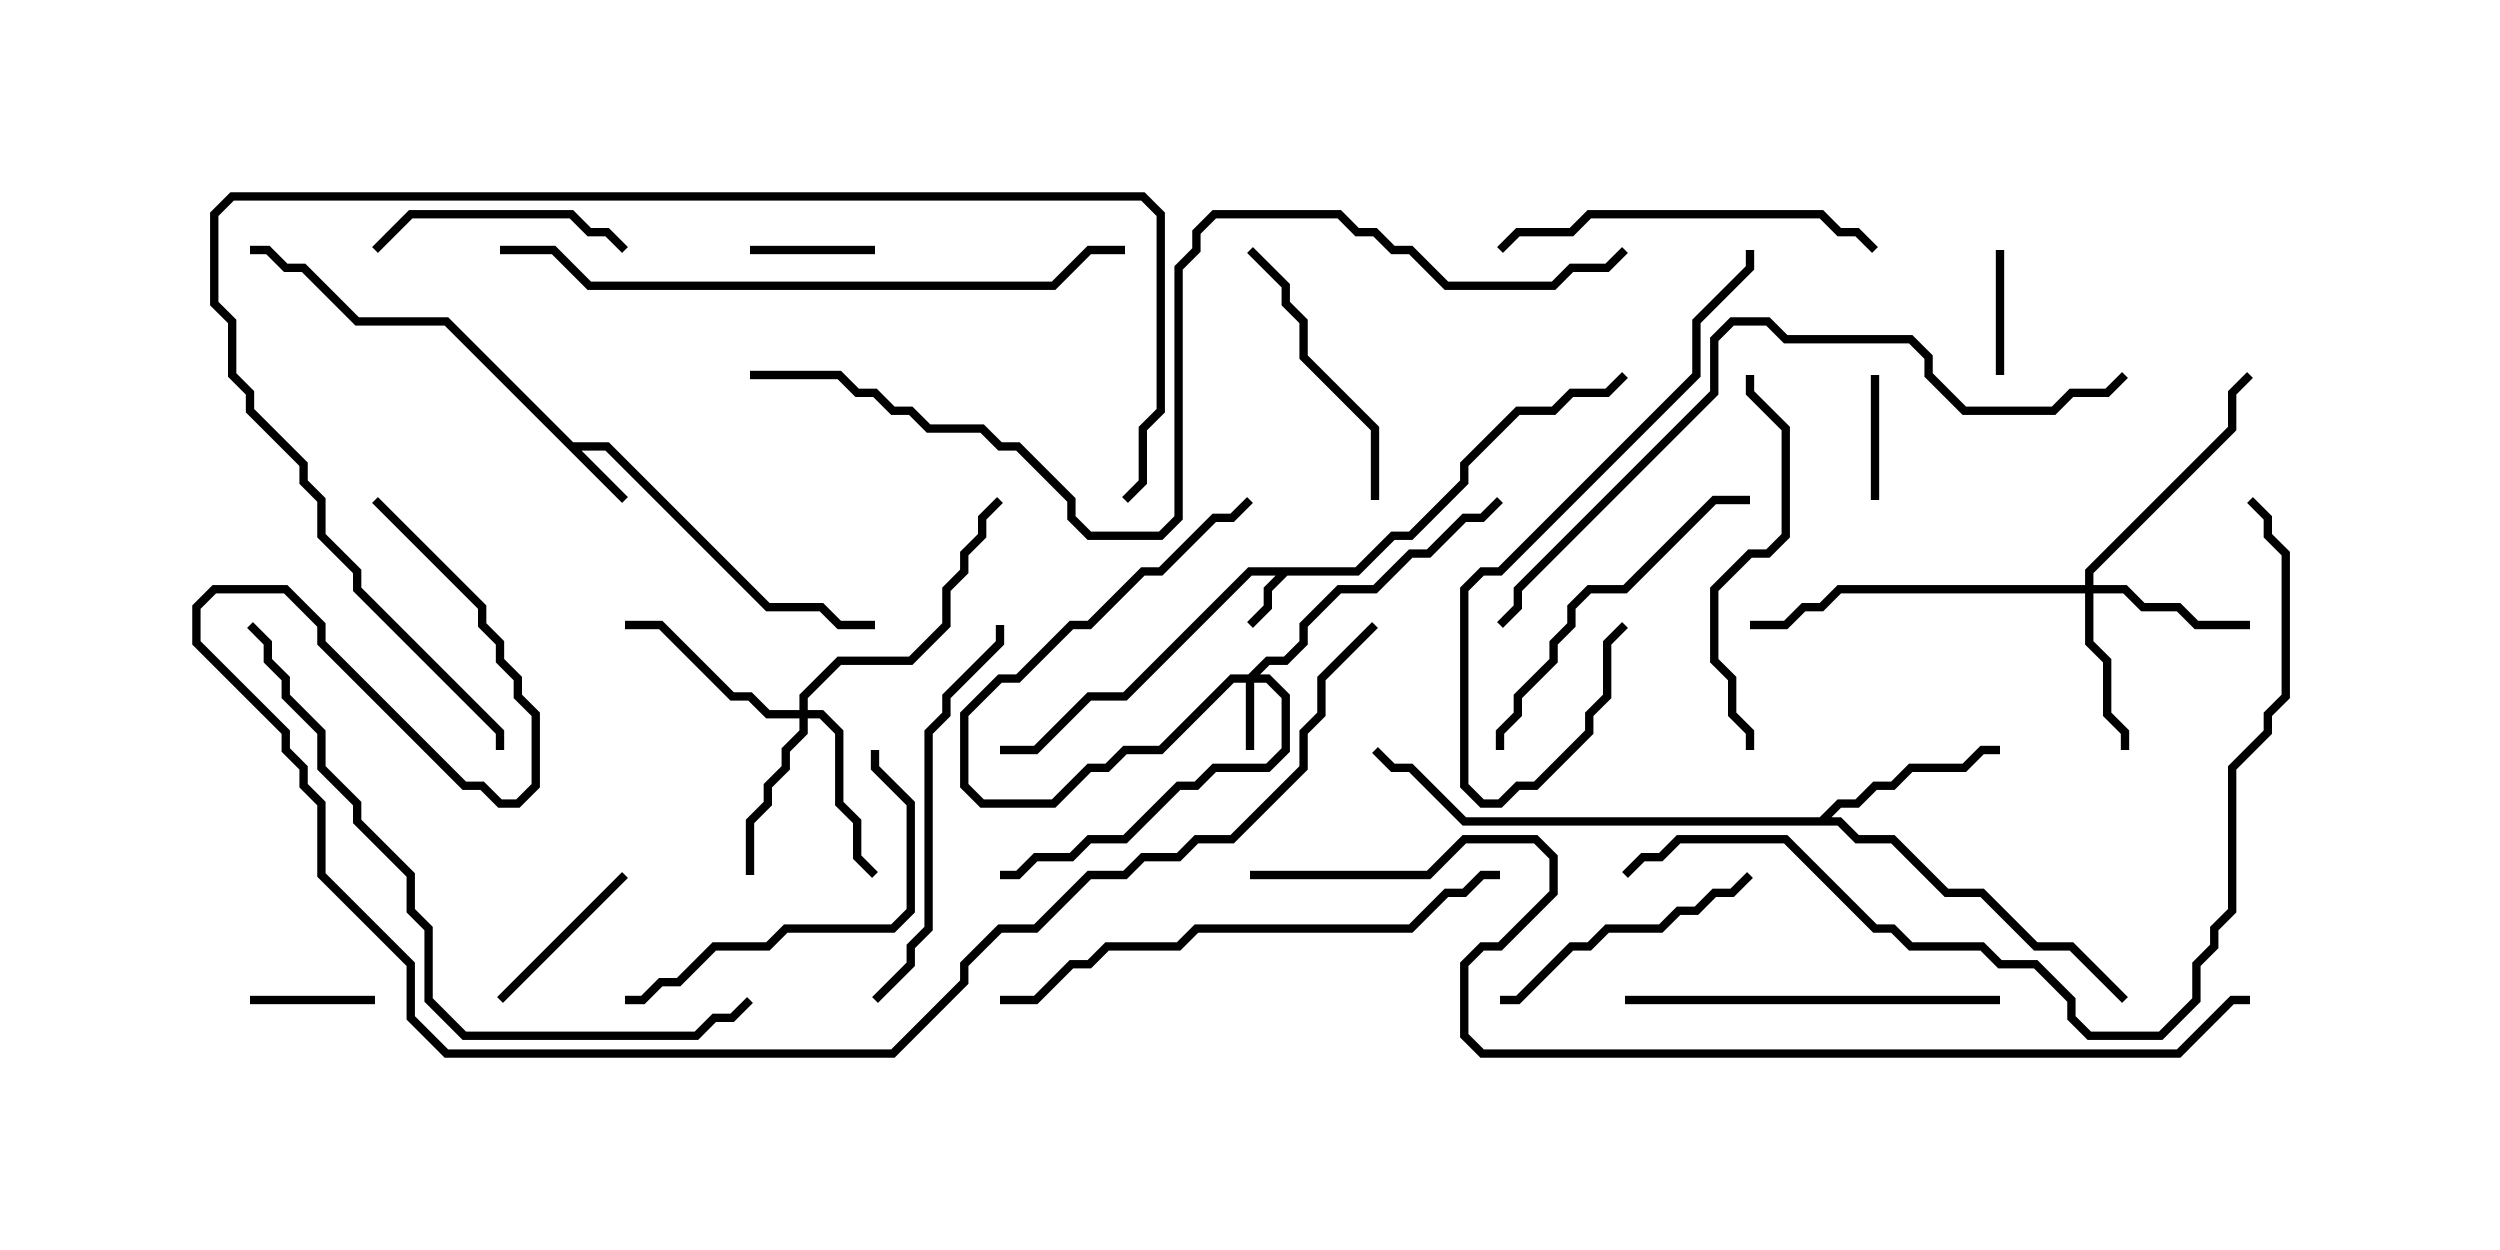 <svg version="1.1" width="30" height="15" xmlns="http://www.w3.org/2000/svg"><path d="M16.265,6.807L16.694,6.379L16.908,6.379L17.521,5.765L17.521,5.551L18.194,4.879L18.622,4.879L18.836,4.664L19.265,4.664L19.465,4.465L19.535,4.535L19.306,4.764L18.878,4.764L18.664,4.979L18.235,4.979L17.621,5.592L17.621,5.806L16.949,6.479L16.735,6.479L16.306,6.907L15.449,6.907L15.264,7.092L15.264,7.306L15.035,7.535L14.965,7.465L15.164,7.265L15.164,7.051L15.308,6.907L15.021,6.907L13.521,8.407L13.092,8.407L12.449,9.05L12,9.05L12,8.95L12.408,8.95L13.051,8.307L13.479,8.307L14.979,6.807z" stroke="none"/><path d="M6.878,5.307L7.306,5.307L9.235,7.236L9.878,7.236L10.092,7.45L10.5,7.45L10.5,7.55L10.051,7.55L9.836,7.336L9.194,7.336L7.265,5.407L6.978,5.407L7.535,5.965L7.465,6.035L5.336,3.907L4.265,3.907L3.622,3.264L3.408,3.264L3.194,3.05L3,3.05L3,2.95L3.235,2.95L3.449,3.164L3.664,3.164L4.306,3.807L5.378,3.807z" stroke="none"/><path d="M21.836,9.807L22.051,9.593L22.265,9.593L22.479,9.379L22.694,9.379L22.908,9.164L23.551,9.164L23.765,8.95L24,8.95L24,9.05L23.806,9.05L23.592,9.264L22.949,9.264L22.735,9.479L22.521,9.479L22.306,9.693L22.092,9.693L21.978,9.807L22.092,9.807L22.306,10.021L22.735,10.021L23.378,10.664L23.806,10.664L24.449,11.307L24.878,11.307L25.535,11.965L25.465,12.035L24.836,11.407L24.408,11.407L23.765,10.764L23.336,10.764L22.694,10.121L22.265,10.121L22.051,9.907L17.551,9.907L16.908,9.264L16.694,9.264L16.465,9.035L16.535,8.965L16.735,9.164L16.949,9.164L17.592,9.807z" stroke="none"/><path d="M14.979,8.093L15.194,7.879L15.408,7.879L15.593,7.694L15.593,7.479L16.051,7.021L16.479,7.021L16.908,6.593L17.122,6.593L17.551,6.164L17.765,6.164L17.965,5.965L18.035,6.035L17.806,6.264L17.592,6.264L17.164,6.693L16.949,6.693L16.521,7.121L16.092,7.121L15.693,7.521L15.693,7.735L15.449,7.979L15.235,7.979L15.121,8.093L15.235,8.093L15.479,8.336L15.479,9.021L15.235,9.264L14.592,9.264L14.378,9.479L14.164,9.479L13.521,10.121L13.092,10.121L12.878,10.336L12.449,10.336L12.235,10.55L12,10.55L12,10.45L12.194,10.45L12.408,10.236L12.836,10.236L13.051,10.021L13.479,10.021L14.122,9.379L14.336,9.379L14.551,9.164L15.194,9.164L15.379,8.979L15.379,8.378L15.194,8.193L15.05,8.193L15.05,9L14.95,9L14.95,8.193L14.806,8.193L13.949,9.05L13.521,9.05L13.306,9.264L13.092,9.264L12.664,9.693L11.765,9.693L11.521,9.449L11.521,8.551L11.979,8.093L12.194,8.093L12.836,7.45L13.051,7.45L13.694,6.807L13.908,6.807L14.551,6.164L14.765,6.164L14.965,5.965L15.035,6.035L14.806,6.264L14.592,6.264L13.949,6.907L13.735,6.907L13.092,7.55L12.878,7.55L12.235,8.193L12.021,8.193L11.621,8.592L11.621,9.408L11.806,9.593L12.622,9.593L13.051,9.164L13.265,9.164L13.479,8.95L13.908,8.95L14.765,8.093z" stroke="none"/><path d="M25.021,7.021L25.021,6.836L26.736,5.122L26.736,4.694L26.965,4.465L27.035,4.535L26.836,4.735L26.836,5.164L25.121,6.878L25.121,7.021L25.521,7.021L25.735,7.236L26.164,7.236L26.378,7.45L27,7.45L27,7.55L26.336,7.55L26.122,7.336L25.694,7.336L25.479,7.121L25.121,7.121L25.121,7.694L25.336,7.908L25.336,8.551L25.55,8.765L25.55,9L25.45,9L25.45,8.806L25.236,8.592L25.236,7.949L25.021,7.735L25.021,7.121L22.092,7.121L21.878,7.336L21.664,7.336L21.449,7.55L21,7.55L21,7.45L21.408,7.45L21.622,7.236L21.836,7.236L22.051,7.021z" stroke="none"/><path d="M9.593,8.521L9.593,8.336L10.051,7.879L10.908,7.879L11.307,7.479L11.307,7.051L11.521,6.836L11.521,6.622L11.736,6.408L11.736,6.194L11.965,5.965L12.035,6.035L11.836,6.235L11.836,6.449L11.621,6.664L11.621,6.878L11.407,7.092L11.407,7.521L10.949,7.979L10.092,7.979L9.693,8.378L9.693,8.521L9.878,8.521L10.121,8.765L10.121,9.622L10.336,9.836L10.336,10.265L10.535,10.465L10.465,10.535L10.236,10.306L10.236,9.878L10.021,9.664L10.021,8.806L9.836,8.621L9.693,8.621L9.693,8.806L9.479,9.021L9.479,9.235L9.264,9.449L9.264,9.664L9.05,9.878L9.05,10.5L8.95,10.5L8.95,9.836L9.164,9.622L9.164,9.408L9.379,9.194L9.379,8.979L9.593,8.765L9.593,8.621L9.194,8.621L8.979,8.407L8.765,8.407L7.908,7.55L7.5,7.55L7.5,7.45L7.949,7.45L8.806,8.307L9.021,8.307L9.235,8.521z" stroke="none"/><path d="M10.5,2.95L10.5,3.05L9,3.05L9,2.95z" stroke="none"/><path d="M3,12.05L3,11.95L4.5,11.95L4.5,12.05z" stroke="none"/><path d="M22.45,4.5L22.55,4.5L22.55,6L22.45,6z" stroke="none"/><path d="M23.95,3L24.05,3L24.05,4.5L23.95,4.5z" stroke="none"/><path d="M7.465,10.465L7.535,10.535L6.035,12.035L5.965,11.965z" stroke="none"/><path d="M7.535,2.965L7.465,3.035L7.265,2.836L7.051,2.836L6.836,2.621L4.949,2.621L4.535,3.035L4.465,2.965L4.908,2.521L6.878,2.521L7.092,2.736L7.306,2.736z" stroke="none"/><path d="M16.55,6L16.45,6L16.45,5.164L15.593,4.306L15.593,3.878L15.379,3.664L15.379,3.449L14.965,3.035L15.035,2.965L15.479,3.408L15.479,3.622L15.693,3.836L15.693,4.265L16.55,5.122z" stroke="none"/><path d="M20.965,10.465L21.035,10.535L20.806,10.764L20.592,10.764L20.378,10.979L20.164,10.979L19.949,11.193L19.306,11.193L19.092,11.407L18.878,11.407L18.235,12.05L18,12.05L18,11.95L18.194,11.95L18.836,11.307L19.051,11.307L19.265,11.093L19.908,11.093L20.122,10.879L20.336,10.879L20.551,10.664L20.765,10.664z" stroke="none"/><path d="M7.5,12.05L7.5,11.95L7.694,11.95L7.908,11.736L8.122,11.736L8.551,11.307L9.194,11.307L9.408,11.093L10.694,11.093L10.879,10.908L10.879,9.664L10.45,9.235L10.45,9L10.55,9L10.55,9.194L10.979,9.622L10.979,10.949L10.735,11.193L9.449,11.193L9.235,11.407L8.592,11.407L8.164,11.836L7.949,11.836L7.735,12.05z" stroke="none"/><path d="M18.05,9L17.95,9L17.95,8.765L18.164,8.551L18.164,8.336L18.593,7.908L18.593,7.694L18.807,7.479L18.807,7.265L19.051,7.021L19.479,7.021L20.551,5.95L21,5.95L21,6.05L20.592,6.05L19.521,7.121L19.092,7.121L18.907,7.306L18.907,7.521L18.693,7.735L18.693,7.949L18.264,8.378L18.264,8.592L18.05,8.806z" stroke="none"/><path d="M20.95,4.5L21.05,4.5L21.05,4.694L21.479,5.122L21.479,6.449L21.235,6.693L21.021,6.693L20.621,7.092L20.621,7.908L20.836,8.122L20.836,8.551L21.05,8.765L21.05,9L20.95,9L20.95,8.806L20.736,8.592L20.736,8.164L20.521,7.949L20.521,7.051L20.979,6.593L21.194,6.593L21.379,6.408L21.379,5.164L20.95,4.735z" stroke="none"/><path d="M22.535,2.965L22.465,3.035L22.265,2.836L22.051,2.836L21.836,2.621L19.092,2.621L18.878,2.836L18.235,2.836L18.035,3.035L17.965,2.965L18.194,2.736L18.836,2.736L19.051,2.521L21.878,2.521L22.092,2.736L22.306,2.736z" stroke="none"/><path d="M24,11.95L24,12.05L19.5,12.05L19.5,11.95z" stroke="none"/><path d="M20.95,3L21.05,3L21.05,3.235L20.407,3.878L20.407,4.521L18.021,6.907L17.806,6.907L17.621,7.092L17.621,9.408L17.806,9.593L17.979,9.593L18.194,9.379L18.408,9.379L19.021,8.765L19.021,8.551L19.236,8.336L19.236,7.694L19.465,7.465L19.535,7.535L19.336,7.735L19.336,8.378L19.121,8.592L19.121,8.806L18.449,9.479L18.235,9.479L18.021,9.693L17.765,9.693L17.521,9.449L17.521,7.051L17.765,6.807L17.979,6.807L20.307,4.479L20.307,3.836L20.95,3.194z" stroke="none"/><path d="M10.535,12.035L10.465,11.965L10.879,11.551L10.879,11.336L11.093,11.122L11.093,8.765L11.307,8.551L11.307,8.336L11.95,7.694L11.95,7.5L12.05,7.5L12.05,7.735L11.407,8.378L11.407,8.592L11.193,8.806L11.193,11.164L10.979,11.378L10.979,11.592z" stroke="none"/><path d="M12,12.05L12,11.95L12.408,11.95L12.836,11.521L13.051,11.521L13.265,11.307L14.122,11.307L14.336,11.093L16.908,11.093L17.336,10.664L17.551,10.664L17.765,10.45L18,10.45L18,10.55L17.806,10.55L17.592,10.764L17.378,10.764L16.949,11.193L14.378,11.193L14.164,11.407L13.306,11.407L13.092,11.621L12.878,11.621L12.449,12.05z" stroke="none"/><path d="M6,3.05L6,2.95L6.664,2.95L7.092,3.379L12.622,3.379L13.051,2.95L13.5,2.95L13.5,3.05L13.092,3.05L12.664,3.479L7.051,3.479L6.622,3.05z" stroke="none"/><path d="M2.965,7.535L3.035,7.465L3.264,7.694L3.264,7.908L3.479,8.122L3.479,8.336L3.907,8.765L3.907,9.194L4.336,9.622L4.336,9.836L4.979,10.479L4.979,10.908L5.193,11.122L5.193,11.979L5.592,12.379L8.336,12.379L8.551,12.164L8.765,12.164L8.965,11.965L9.035,12.035L8.806,12.264L8.592,12.264L8.378,12.479L5.551,12.479L5.093,12.021L5.093,11.164L4.879,10.949L4.879,10.521L4.236,9.878L4.236,9.664L3.807,9.235L3.807,8.806L3.379,8.378L3.379,8.164L3.164,7.949L3.164,7.735z" stroke="none"/><path d="M6.05,9L5.95,9L5.95,8.806L4.236,7.092L4.236,6.878L3.807,6.449L3.807,6.021L3.593,5.806L3.593,5.592L2.95,4.949L2.95,4.735L2.736,4.521L2.736,3.878L2.521,3.664L2.521,2.551L2.765,2.307L13.735,2.307L13.979,2.551L13.979,4.949L13.764,5.164L13.764,5.806L13.535,6.035L13.465,5.965L13.664,5.765L13.664,5.122L13.879,4.908L13.879,2.592L13.694,2.407L2.806,2.407L2.621,2.592L2.621,3.622L2.836,3.836L2.836,4.479L3.05,4.694L3.05,4.908L3.693,5.551L3.693,5.765L3.907,5.979L3.907,6.408L4.336,6.836L4.336,7.051L6.05,8.765z" stroke="none"/><path d="M25.465,4.465L25.535,4.535L25.306,4.764L24.878,4.764L24.664,4.979L23.551,4.979L23.093,4.521L23.093,4.306L22.908,4.121L21.408,4.121L21.194,3.907L20.806,3.907L20.621,4.092L20.621,4.735L18.264,7.092L18.264,7.306L18.035,7.535L17.965,7.465L18.164,7.265L18.164,7.051L20.521,4.694L20.521,4.051L20.765,3.807L21.235,3.807L21.449,4.021L22.949,4.021L23.193,4.265L23.193,4.479L23.592,4.879L24.622,4.879L24.836,4.664L25.265,4.664z" stroke="none"/><path d="M19.535,10.535L19.465,10.465L19.694,10.236L19.908,10.236L20.122,10.021L21.449,10.021L22.521,11.093L22.735,11.093L22.949,11.307L23.806,11.307L24.021,11.521L24.449,11.521L24.907,11.979L24.907,12.194L25.092,12.379L25.908,12.379L26.307,11.979L26.307,11.551L26.521,11.336L26.521,11.122L26.736,10.908L26.736,9.194L27.164,8.765L27.164,8.551L27.379,8.336L27.379,6.664L27.164,6.449L27.164,6.235L26.965,6.035L27.035,5.965L27.264,6.194L27.264,6.408L27.479,6.622L27.479,8.378L27.264,8.592L27.264,8.806L26.836,9.235L26.836,10.949L26.621,11.164L26.621,11.378L26.407,11.592L26.407,12.021L25.949,12.479L25.051,12.479L24.807,12.235L24.807,12.021L24.408,11.621L23.979,11.621L23.765,11.407L22.908,11.407L22.694,11.193L22.479,11.193L21.408,10.121L20.164,10.121L19.949,10.336L19.735,10.336z" stroke="none"/><path d="M9,4.55L9,4.45L10.092,4.45L10.306,4.664L10.521,4.664L10.735,4.879L10.949,4.879L11.164,5.093L11.806,5.093L12.021,5.307L12.235,5.307L12.907,5.979L12.907,6.194L13.092,6.379L13.908,6.379L14.093,6.194L14.093,3.194L14.307,2.979L14.307,2.765L14.551,2.521L16.092,2.521L16.306,2.736L16.521,2.736L16.735,2.95L16.949,2.95L17.378,3.379L18.622,3.379L18.836,3.164L19.265,3.164L19.465,2.965L19.535,3.035L19.306,3.264L18.878,3.264L18.664,3.479L17.336,3.479L16.908,3.05L16.694,3.05L16.479,2.836L16.265,2.836L16.051,2.621L14.592,2.621L14.407,2.806L14.407,3.021L14.193,3.235L14.193,6.235L13.949,6.479L13.051,6.479L12.807,6.235L12.807,6.021L12.194,5.407L11.979,5.407L11.765,5.193L11.122,5.193L10.908,4.979L10.694,4.979L10.479,4.764L10.265,4.764L10.051,4.55z" stroke="none"/><path d="M4.465,6.035L4.535,5.965L5.836,7.265L5.836,7.479L6.05,7.694L6.05,7.908L6.264,8.122L6.264,8.336L6.479,8.551L6.479,9.449L6.235,9.693L5.979,9.693L5.765,9.479L5.551,9.479L3.807,7.735L3.807,7.521L3.408,7.121L2.592,7.121L2.407,7.306L2.407,7.694L3.479,8.765L3.479,8.979L3.693,9.194L3.693,9.408L3.907,9.622L3.907,10.479L4.979,11.551L4.979,12.194L5.378,12.593L10.694,12.593L11.521,11.765L11.521,11.551L11.979,11.093L12.408,11.093L13.051,10.45L13.479,10.45L13.694,10.236L14.122,10.236L14.336,10.021L14.765,10.021L15.593,9.194L15.593,8.765L15.807,8.551L15.807,8.122L16.465,7.465L16.535,7.535L15.907,8.164L15.907,8.592L15.693,8.806L15.693,9.235L14.806,10.121L14.378,10.121L14.164,10.336L13.735,10.336L13.521,10.55L13.092,10.55L12.449,11.193L12.021,11.193L11.621,11.592L11.621,11.806L10.735,12.693L5.336,12.693L4.879,12.235L4.879,11.592L3.807,10.521L3.807,9.664L3.593,9.449L3.593,9.235L3.379,9.021L3.379,8.806L2.307,7.735L2.307,7.265L2.551,7.021L3.449,7.021L3.907,7.479L3.907,7.694L5.592,9.379L5.806,9.379L6.021,9.593L6.194,9.593L6.379,9.408L6.379,8.592L6.164,8.378L6.164,8.164L5.95,7.949L5.95,7.735L5.736,7.521L5.736,7.306z" stroke="none"/><path d="M15,10.55L15,10.45L17.122,10.45L17.551,10.021L18.449,10.021L18.693,10.265L18.693,10.735L18.021,11.407L17.806,11.407L17.621,11.592L17.621,12.408L17.806,12.593L26.122,12.593L26.765,11.95L27,11.95L27,12.05L26.806,12.05L26.164,12.693L17.765,12.693L17.521,12.449L17.521,11.551L17.765,11.307L17.979,11.307L18.593,10.694L18.593,10.306L18.408,10.121L17.592,10.121L17.164,10.55z" stroke="none"/></svg>